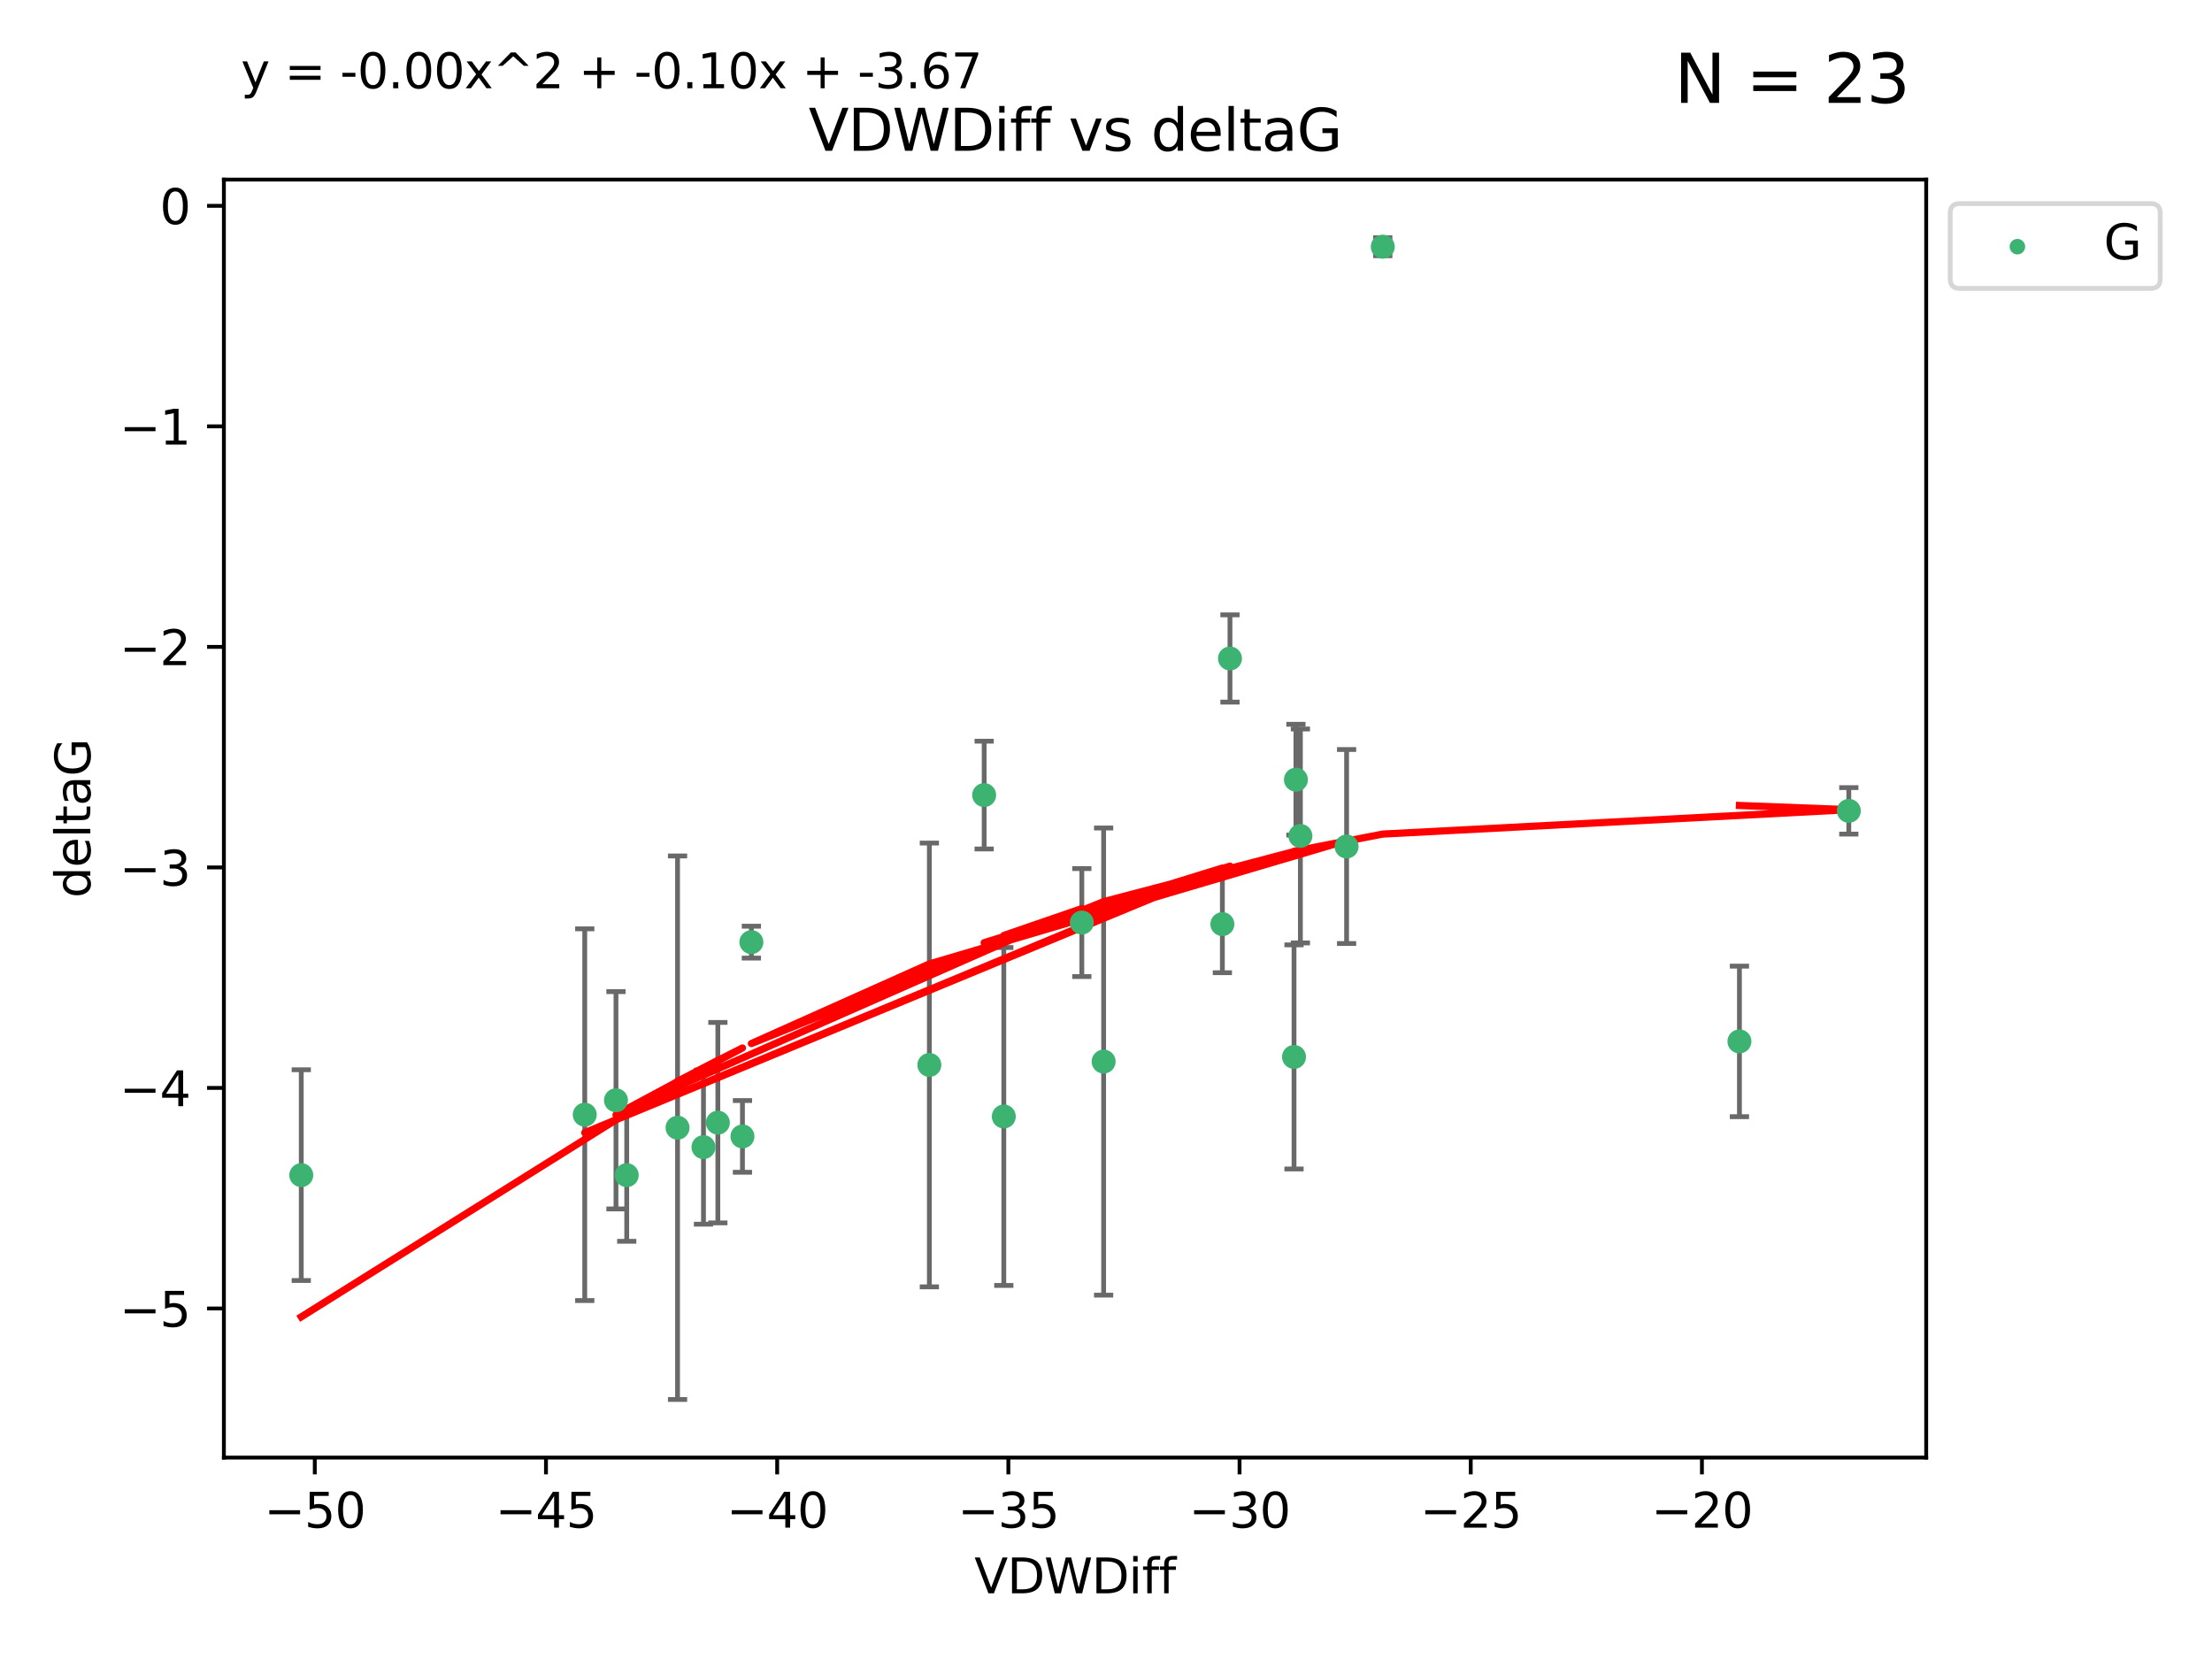 <?xml version="1.0" encoding="utf-8" standalone="no"?>
<!DOCTYPE svg PUBLIC "-//W3C//DTD SVG 1.1//EN"
  "http://www.w3.org/Graphics/SVG/1.1/DTD/svg11.dtd">
<svg xmlns:xlink="http://www.w3.org/1999/xlink" width="460.8pt" height="345.6pt" viewBox="0 0 460.8 345.6" xmlns="http://www.w3.org/2000/svg" version="1.1">
 <defs>
  <style type="text/css">*{stroke-linejoin: round; stroke-linecap: butt}</style>
 </defs>
 <g id="figure_1">
  <g id="patch_1">
   <path d="M 0 345.6 
L 460.8 345.6 
L 460.8 0 
L 0 0 
z
" style="fill: #ffffff"/>
  </g>
  <g id="axes_1">
   <g id="patch_2">
    <path d="M 46.64 303.64 
L 401.26 303.64 
L 401.26 37.411 
L 46.64 37.411 
z
" style="fill: #ffffff"/>
   </g>
   <g id="PathCollection_1">
    <defs>
     <path id="m8732cae94a" d="M 0 1.118 
C 0.297 1.118 0.581 1 0.791 0.791 
C 1 0.581 1.118 0.297 1.118 0 
C 1.118 -0.297 1 -0.581 0.791 -0.791 
C 0.581 -1 0.297 -1.118 0 -1.118 
C -0.297 -1.118 -0.581 -1 -0.791 -0.791 
C -1 -0.581 -1.118 -0.297 -1.118 0 
C -1.118 0.297 -1 0.581 -0.791 0.791 
C -0.581 1 -0.297 1.118 0 1.118 
z
" style="stroke: #3cb371"/>
    </defs>
    <g clip-path="url(#p9ab58fae04)">
     <use xlink:href="#m8732cae94a" x="62.759" y="244.801" style="fill: #3cb371; stroke: #3cb371"/>
     <use xlink:href="#m8732cae94a" x="141.145" y="234.926" style="fill: #3cb371; stroke: #3cb371"/>
     <use xlink:href="#m8732cae94a" x="149.542" y="233.872" style="fill: #3cb371; stroke: #3cb371"/>
     <use xlink:href="#m8732cae94a" x="128.319" y="229.207" style="fill: #3cb371; stroke: #3cb371"/>
     <use xlink:href="#m8732cae94a" x="154.667" y="236.736" style="fill: #3cb371; stroke: #3cb371"/>
     <use xlink:href="#m8732cae94a" x="146.548" y="238.966" style="fill: #3cb371; stroke: #3cb371"/>
     <use xlink:href="#m8732cae94a" x="130.558" y="244.803" style="fill: #3cb371; stroke: #3cb371"/>
     <use xlink:href="#m8732cae94a" x="225.365" y="192.187" style="fill: #3cb371; stroke: #3cb371"/>
     <use xlink:href="#m8732cae94a" x="209.11" y="232.587" style="fill: #3cb371; stroke: #3cb371"/>
     <use xlink:href="#m8732cae94a" x="254.642" y="192.513" style="fill: #3cb371; stroke: #3cb371"/>
     <use xlink:href="#m8732cae94a" x="121.815" y="232.207" style="fill: #3cb371; stroke: #3cb371"/>
     <use xlink:href="#m8732cae94a" x="256.226" y="137.174" style="fill: #3cb371; stroke: #3cb371"/>
     <use xlink:href="#m8732cae94a" x="205.019" y="165.628" style="fill: #3cb371; stroke: #3cb371"/>
     <use xlink:href="#m8732cae94a" x="280.521" y="176.344" style="fill: #3cb371; stroke: #3cb371"/>
     <use xlink:href="#m8732cae94a" x="193.602" y="221.848" style="fill: #3cb371; stroke: #3cb371"/>
     <use xlink:href="#m8732cae94a" x="156.524" y="196.265" style="fill: #3cb371; stroke: #3cb371"/>
     <use xlink:href="#m8732cae94a" x="229.906" y="221.145" style="fill: #3cb371; stroke: #3cb371"/>
     <use xlink:href="#m8732cae94a" x="270.895" y="174.144" style="fill: #3cb371; stroke: #3cb371"/>
     <use xlink:href="#m8732cae94a" x="269.963" y="162.417" style="fill: #3cb371; stroke: #3cb371"/>
     <use xlink:href="#m8732cae94a" x="269.568" y="220.179" style="fill: #3cb371; stroke: #3cb371"/>
     <use xlink:href="#m8732cae94a" x="288.056" y="51.392" style="fill: #3cb371; stroke: #3cb371"/>
     <use xlink:href="#m8732cae94a" x="385.141" y="168.916" style="fill: #3cb371; stroke: #3cb371"/>
     <use xlink:href="#m8732cae94a" x="362.356" y="216.946" style="fill: #3cb371; stroke: #3cb371"/>
    </g>
   </g>
   <g id="matplotlib.axis_1">
    <g id="xtick_1">
     <g id="line2d_1">
      <defs>
       <path id="m57a9be505e" d="M 0 0 
L 0 3.5 
" style="stroke: #000000; stroke-width: 0.8"/>
      </defs>
      <g>
       <use xlink:href="#m57a9be505e" x="65.577" y="303.64" style="stroke: #000000; stroke-width: 0.8"/>
      </g>
     </g>
     <g id="text_1">
      <!-- −50 -->
      <g transform="translate(55.024 318.238)scale(0.1 -0.1)">
       <defs>
        <path id="DejaVuSans-2212" d="M 678 2272 
L 4684 2272 
L 4684 1741 
L 678 1741 
L 678 2272 
z
" transform="scale(0.016)"/>
        <path id="DejaVuSans-35" d="M 691 4666 
L 3169 4666 
L 3169 4134 
L 1269 4134 
L 1269 2991 
Q 1406 3038 1543 3061 
Q 1681 3084 1819 3084 
Q 2600 3084 3056 2656 
Q 3513 2228 3513 1497 
Q 3513 744 3044 326 
Q 2575 -91 1722 -91 
Q 1428 -91 1123 -41 
Q 819 9 494 109 
L 494 744 
Q 775 591 1075 516 
Q 1375 441 1709 441 
Q 2250 441 2565 725 
Q 2881 1009 2881 1497 
Q 2881 1984 2565 2268 
Q 2250 2553 1709 2553 
Q 1456 2553 1204 2497 
Q 953 2441 691 2322 
L 691 4666 
z
" transform="scale(0.016)"/>
        <path id="DejaVuSans-30" d="M 2034 4250 
Q 1547 4250 1301 3770 
Q 1056 3291 1056 2328 
Q 1056 1369 1301 889 
Q 1547 409 2034 409 
Q 2525 409 2770 889 
Q 3016 1369 3016 2328 
Q 3016 3291 2770 3770 
Q 2525 4250 2034 4250 
z
M 2034 4750 
Q 2819 4750 3233 4129 
Q 3647 3509 3647 2328 
Q 3647 1150 3233 529 
Q 2819 -91 2034 -91 
Q 1250 -91 836 529 
Q 422 1150 422 2328 
Q 422 3509 836 4129 
Q 1250 4750 2034 4750 
z
" transform="scale(0.016)"/>
       </defs>
       <use xlink:href="#DejaVuSans-2212"/>
       <use xlink:href="#DejaVuSans-35" x="83.789"/>
       <use xlink:href="#DejaVuSans-30" x="147.412"/>
      </g>
     </g>
    </g>
    <g id="xtick_2">
     <g id="line2d_2">
      <g>
       <use xlink:href="#m57a9be505e" x="113.738" y="303.64" style="stroke: #000000; stroke-width: 0.8"/>
      </g>
     </g>
     <g id="text_2">
      <!-- −45 -->
      <g transform="translate(103.185 318.238)scale(0.1 -0.1)">
       <defs>
        <path id="DejaVuSans-34" d="M 2419 4116 
L 825 1625 
L 2419 1625 
L 2419 4116 
z
M 2253 4666 
L 3047 4666 
L 3047 1625 
L 3713 1625 
L 3713 1100 
L 3047 1100 
L 3047 0 
L 2419 0 
L 2419 1100 
L 313 1100 
L 313 1709 
L 2253 4666 
z
" transform="scale(0.016)"/>
       </defs>
       <use xlink:href="#DejaVuSans-2212"/>
       <use xlink:href="#DejaVuSans-34" x="83.789"/>
       <use xlink:href="#DejaVuSans-35" x="147.412"/>
      </g>
     </g>
    </g>
    <g id="xtick_3">
     <g id="line2d_3">
      <g>
       <use xlink:href="#m57a9be505e" x="161.899" y="303.64" style="stroke: #000000; stroke-width: 0.8"/>
      </g>
     </g>
     <g id="text_3">
      <!-- −40 -->
      <g transform="translate(151.346 318.238)scale(0.1 -0.1)">
       <use xlink:href="#DejaVuSans-2212"/>
       <use xlink:href="#DejaVuSans-34" x="83.789"/>
       <use xlink:href="#DejaVuSans-30" x="147.412"/>
      </g>
     </g>
    </g>
    <g id="xtick_4">
     <g id="line2d_4">
      <g>
       <use xlink:href="#m57a9be505e" x="210.06" y="303.64" style="stroke: #000000; stroke-width: 0.8"/>
      </g>
     </g>
     <g id="text_4">
      <!-- −35 -->
      <g transform="translate(199.508 318.238)scale(0.1 -0.1)">
       <defs>
        <path id="DejaVuSans-33" d="M 2597 2516 
Q 3050 2419 3304 2112 
Q 3559 1806 3559 1356 
Q 3559 666 3084 287 
Q 2609 -91 1734 -91 
Q 1441 -91 1130 -33 
Q 819 25 488 141 
L 488 750 
Q 750 597 1062 519 
Q 1375 441 1716 441 
Q 2309 441 2620 675 
Q 2931 909 2931 1356 
Q 2931 1769 2642 2001 
Q 2353 2234 1838 2234 
L 1294 2234 
L 1294 2753 
L 1863 2753 
Q 2328 2753 2575 2939 
Q 2822 3125 2822 3475 
Q 2822 3834 2567 4026 
Q 2313 4219 1838 4219 
Q 1578 4219 1281 4162 
Q 984 4106 628 3988 
L 628 4550 
Q 988 4650 1302 4700 
Q 1616 4750 1894 4750 
Q 2613 4750 3031 4423 
Q 3450 4097 3450 3541 
Q 3450 3153 3228 2886 
Q 3006 2619 2597 2516 
z
" transform="scale(0.016)"/>
       </defs>
       <use xlink:href="#DejaVuSans-2212"/>
       <use xlink:href="#DejaVuSans-33" x="83.789"/>
       <use xlink:href="#DejaVuSans-35" x="147.412"/>
      </g>
     </g>
    </g>
    <g id="xtick_5">
     <g id="line2d_5">
      <g>
       <use xlink:href="#m57a9be505e" x="258.221" y="303.64" style="stroke: #000000; stroke-width: 0.8"/>
      </g>
     </g>
     <g id="text_5">
      <!-- −30 -->
      <g transform="translate(247.669 318.238)scale(0.1 -0.1)">
       <use xlink:href="#DejaVuSans-2212"/>
       <use xlink:href="#DejaVuSans-33" x="83.789"/>
       <use xlink:href="#DejaVuSans-30" x="147.412"/>
      </g>
     </g>
    </g>
    <g id="xtick_6">
     <g id="line2d_6">
      <g>
       <use xlink:href="#m57a9be505e" x="306.382" y="303.64" style="stroke: #000000; stroke-width: 0.8"/>
      </g>
     </g>
     <g id="text_6">
      <!-- −25 -->
      <g transform="translate(295.83 318.238)scale(0.1 -0.1)">
       <defs>
        <path id="DejaVuSans-32" d="M 1228 531 
L 3431 531 
L 3431 0 
L 469 0 
L 469 531 
Q 828 903 1448 1529 
Q 2069 2156 2228 2338 
Q 2531 2678 2651 2914 
Q 2772 3150 2772 3378 
Q 2772 3750 2511 3984 
Q 2250 4219 1831 4219 
Q 1534 4219 1204 4116 
Q 875 4013 500 3803 
L 500 4441 
Q 881 4594 1212 4672 
Q 1544 4750 1819 4750 
Q 2544 4750 2975 4387 
Q 3406 4025 3406 3419 
Q 3406 3131 3298 2873 
Q 3191 2616 2906 2266 
Q 2828 2175 2409 1742 
Q 1991 1309 1228 531 
z
" transform="scale(0.016)"/>
       </defs>
       <use xlink:href="#DejaVuSans-2212"/>
       <use xlink:href="#DejaVuSans-32" x="83.789"/>
       <use xlink:href="#DejaVuSans-35" x="147.412"/>
      </g>
     </g>
    </g>
    <g id="xtick_7">
     <g id="line2d_7">
      <g>
       <use xlink:href="#m57a9be505e" x="354.543" y="303.64" style="stroke: #000000; stroke-width: 0.8"/>
      </g>
     </g>
     <g id="text_7">
      <!-- −20 -->
      <g transform="translate(343.991 318.238)scale(0.1 -0.1)">
       <use xlink:href="#DejaVuSans-2212"/>
       <use xlink:href="#DejaVuSans-32" x="83.789"/>
       <use xlink:href="#DejaVuSans-30" x="147.412"/>
      </g>
     </g>
    </g>
    <g id="text_8">
     <!-- VDWDiff -->
     <g transform="translate(202.977 331.917)scale(0.1 -0.1)">
      <defs>
       <path id="DejaVuSans-56" d="M 1831 0 
L 50 4666 
L 709 4666 
L 2188 738 
L 3669 4666 
L 4325 4666 
L 2547 0 
L 1831 0 
z
" transform="scale(0.016)"/>
       <path id="DejaVuSans-44" d="M 1259 4147 
L 1259 519 
L 2022 519 
Q 2988 519 3436 956 
Q 3884 1394 3884 2338 
Q 3884 3275 3436 3711 
Q 2988 4147 2022 4147 
L 1259 4147 
z
M 628 4666 
L 1925 4666 
Q 3281 4666 3915 4102 
Q 4550 3538 4550 2338 
Q 4550 1131 3912 565 
Q 3275 0 1925 0 
L 628 0 
L 628 4666 
z
" transform="scale(0.016)"/>
       <path id="DejaVuSans-57" d="M 213 4666 
L 850 4666 
L 1831 722 
L 2809 4666 
L 3519 4666 
L 4500 722 
L 5478 4666 
L 6119 4666 
L 4947 0 
L 4153 0 
L 3169 4050 
L 2175 0 
L 1381 0 
L 213 4666 
z
" transform="scale(0.016)"/>
       <path id="DejaVuSans-69" d="M 603 3500 
L 1178 3500 
L 1178 0 
L 603 0 
L 603 3500 
z
M 603 4863 
L 1178 4863 
L 1178 4134 
L 603 4134 
L 603 4863 
z
" transform="scale(0.016)"/>
       <path id="DejaVuSans-66" d="M 2375 4863 
L 2375 4384 
L 1825 4384 
Q 1516 4384 1395 4259 
Q 1275 4134 1275 3809 
L 1275 3500 
L 2222 3500 
L 2222 3053 
L 1275 3053 
L 1275 0 
L 697 0 
L 697 3053 
L 147 3053 
L 147 3500 
L 697 3500 
L 697 3744 
Q 697 4328 969 4595 
Q 1241 4863 1831 4863 
L 2375 4863 
z
" transform="scale(0.016)"/>
      </defs>
      <use xlink:href="#DejaVuSans-56"/>
      <use xlink:href="#DejaVuSans-44" x="68.408"/>
      <use xlink:href="#DejaVuSans-57" x="145.41"/>
      <use xlink:href="#DejaVuSans-44" x="244.287"/>
      <use xlink:href="#DejaVuSans-69" x="321.289"/>
      <use xlink:href="#DejaVuSans-66" x="349.072"/>
      <use xlink:href="#DejaVuSans-66" x="384.277"/>
     </g>
    </g>
   </g>
   <g id="matplotlib.axis_2">
    <g id="ytick_1">
     <g id="line2d_8">
      <defs>
       <path id="mad20037072" d="M 0 0 
L -3.5 0 
" style="stroke: #000000; stroke-width: 0.8"/>
      </defs>
      <g>
       <use xlink:href="#mad20037072" x="46.64" y="272.58" style="stroke: #000000; stroke-width: 0.8"/>
      </g>
     </g>
     <g id="text_9">
      <!-- −5 -->
      <g transform="translate(24.898 276.379)scale(0.1 -0.1)">
       <use xlink:href="#DejaVuSans-2212"/>
       <use xlink:href="#DejaVuSans-35" x="83.789"/>
      </g>
     </g>
    </g>
    <g id="ytick_2">
     <g id="line2d_9">
      <g>
       <use xlink:href="#mad20037072" x="46.64" y="226.639" style="stroke: #000000; stroke-width: 0.8"/>
      </g>
     </g>
     <g id="text_10">
      <!-- −4 -->
      <g transform="translate(24.898 230.438)scale(0.1 -0.1)">
       <use xlink:href="#DejaVuSans-2212"/>
       <use xlink:href="#DejaVuSans-34" x="83.789"/>
      </g>
     </g>
    </g>
    <g id="ytick_3">
     <g id="line2d_10">
      <g>
       <use xlink:href="#mad20037072" x="46.64" y="180.698" style="stroke: #000000; stroke-width: 0.8"/>
      </g>
     </g>
     <g id="text_11">
      <!-- −3 -->
      <g transform="translate(24.898 184.498)scale(0.1 -0.1)">
       <use xlink:href="#DejaVuSans-2212"/>
       <use xlink:href="#DejaVuSans-33" x="83.789"/>
      </g>
     </g>
    </g>
    <g id="ytick_4">
     <g id="line2d_11">
      <g>
       <use xlink:href="#mad20037072" x="46.64" y="134.758" style="stroke: #000000; stroke-width: 0.8"/>
      </g>
     </g>
     <g id="text_12">
      <!-- −2 -->
      <g transform="translate(24.898 138.557)scale(0.1 -0.1)">
       <use xlink:href="#DejaVuSans-2212"/>
       <use xlink:href="#DejaVuSans-32" x="83.789"/>
      </g>
     </g>
    </g>
    <g id="ytick_5">
     <g id="line2d_12">
      <g>
       <use xlink:href="#mad20037072" x="46.64" y="88.817" style="stroke: #000000; stroke-width: 0.8"/>
      </g>
     </g>
     <g id="text_13">
      <!-- −1 -->
      <g transform="translate(24.898 92.616)scale(0.1 -0.1)">
       <defs>
        <path id="DejaVuSans-31" d="M 794 531 
L 1825 531 
L 1825 4091 
L 703 3866 
L 703 4441 
L 1819 4666 
L 2450 4666 
L 2450 531 
L 3481 531 
L 3481 0 
L 794 0 
L 794 531 
z
" transform="scale(0.016)"/>
       </defs>
       <use xlink:href="#DejaVuSans-2212"/>
       <use xlink:href="#DejaVuSans-31" x="83.789"/>
      </g>
     </g>
    </g>
    <g id="ytick_6">
     <g id="line2d_13">
      <g>
       <use xlink:href="#mad20037072" x="46.64" y="42.876" style="stroke: #000000; stroke-width: 0.8"/>
      </g>
     </g>
     <g id="text_14">
      <!-- 0 -->
      <g transform="translate(33.278 46.676)scale(0.1 -0.1)">
       <use xlink:href="#DejaVuSans-30"/>
      </g>
     </g>
    </g>
    <g id="text_15">
     <!-- deltaG -->
     <g transform="translate(18.818 187.064)rotate(-90)scale(0.1 -0.1)">
      <defs>
       <path id="DejaVuSans-64" d="M 2906 2969 
L 2906 4863 
L 3481 4863 
L 3481 0 
L 2906 0 
L 2906 525 
Q 2725 213 2448 61 
Q 2172 -91 1784 -91 
Q 1150 -91 751 415 
Q 353 922 353 1747 
Q 353 2572 751 3078 
Q 1150 3584 1784 3584 
Q 2172 3584 2448 3432 
Q 2725 3281 2906 2969 
z
M 947 1747 
Q 947 1113 1208 752 
Q 1469 391 1925 391 
Q 2381 391 2643 752 
Q 2906 1113 2906 1747 
Q 2906 2381 2643 2742 
Q 2381 3103 1925 3103 
Q 1469 3103 1208 2742 
Q 947 2381 947 1747 
z
" transform="scale(0.016)"/>
       <path id="DejaVuSans-65" d="M 3597 1894 
L 3597 1613 
L 953 1613 
Q 991 1019 1311 708 
Q 1631 397 2203 397 
Q 2534 397 2845 478 
Q 3156 559 3463 722 
L 3463 178 
Q 3153 47 2828 -22 
Q 2503 -91 2169 -91 
Q 1331 -91 842 396 
Q 353 884 353 1716 
Q 353 2575 817 3079 
Q 1281 3584 2069 3584 
Q 2775 3584 3186 3129 
Q 3597 2675 3597 1894 
z
M 3022 2063 
Q 3016 2534 2758 2815 
Q 2500 3097 2075 3097 
Q 1594 3097 1305 2825 
Q 1016 2553 972 2059 
L 3022 2063 
z
" transform="scale(0.016)"/>
       <path id="DejaVuSans-6c" d="M 603 4863 
L 1178 4863 
L 1178 0 
L 603 0 
L 603 4863 
z
" transform="scale(0.016)"/>
       <path id="DejaVuSans-74" d="M 1172 4494 
L 1172 3500 
L 2356 3500 
L 2356 3053 
L 1172 3053 
L 1172 1153 
Q 1172 725 1289 603 
Q 1406 481 1766 481 
L 2356 481 
L 2356 0 
L 1766 0 
Q 1100 0 847 248 
Q 594 497 594 1153 
L 594 3053 
L 172 3053 
L 172 3500 
L 594 3500 
L 594 4494 
L 1172 4494 
z
" transform="scale(0.016)"/>
       <path id="DejaVuSans-61" d="M 2194 1759 
Q 1497 1759 1228 1600 
Q 959 1441 959 1056 
Q 959 750 1161 570 
Q 1363 391 1709 391 
Q 2188 391 2477 730 
Q 2766 1069 2766 1631 
L 2766 1759 
L 2194 1759 
z
M 3341 1997 
L 3341 0 
L 2766 0 
L 2766 531 
Q 2569 213 2275 61 
Q 1981 -91 1556 -91 
Q 1019 -91 701 211 
Q 384 513 384 1019 
Q 384 1609 779 1909 
Q 1175 2209 1959 2209 
L 2766 2209 
L 2766 2266 
Q 2766 2663 2505 2880 
Q 2244 3097 1772 3097 
Q 1472 3097 1187 3025 
Q 903 2953 641 2809 
L 641 3341 
Q 956 3463 1253 3523 
Q 1550 3584 1831 3584 
Q 2591 3584 2966 3190 
Q 3341 2797 3341 1997 
z
" transform="scale(0.016)"/>
       <path id="DejaVuSans-47" d="M 3809 666 
L 3809 1919 
L 2778 1919 
L 2778 2438 
L 4434 2438 
L 4434 434 
Q 4069 175 3628 42 
Q 3188 -91 2688 -91 
Q 1594 -91 976 548 
Q 359 1188 359 2328 
Q 359 3472 976 4111 
Q 1594 4750 2688 4750 
Q 3144 4750 3555 4637 
Q 3966 4525 4313 4306 
L 4313 3634 
Q 3963 3931 3569 4081 
Q 3175 4231 2741 4231 
Q 1884 4231 1454 3753 
Q 1025 3275 1025 2328 
Q 1025 1384 1454 906 
Q 1884 428 2741 428 
Q 3075 428 3337 486 
Q 3600 544 3809 666 
z
" transform="scale(0.016)"/>
      </defs>
      <use xlink:href="#DejaVuSans-64"/>
      <use xlink:href="#DejaVuSans-65" x="63.477"/>
      <use xlink:href="#DejaVuSans-6c" x="125"/>
      <use xlink:href="#DejaVuSans-74" x="152.783"/>
      <use xlink:href="#DejaVuSans-61" x="191.992"/>
      <use xlink:href="#DejaVuSans-47" x="253.271"/>
     </g>
    </g>
   </g>
   <g id="LineCollection_1">
    <path d="M 62.759 266.756 
L 62.759 222.846 
" clip-path="url(#p9ab58fae04)" style="fill: none; stroke: #696969"/>
    <path d="M 141.145 291.539 
L 141.145 178.313 
" clip-path="url(#p9ab58fae04)" style="fill: none; stroke: #696969"/>
    <path d="M 149.542 254.752 
L 149.542 212.992 
" clip-path="url(#p9ab58fae04)" style="fill: none; stroke: #696969"/>
    <path d="M 128.319 251.842 
L 128.319 206.572 
" clip-path="url(#p9ab58fae04)" style="fill: none; stroke: #696969"/>
    <path d="M 154.667 244.208 
L 154.667 229.264 
" clip-path="url(#p9ab58fae04)" style="fill: none; stroke: #696969"/>
    <path d="M 146.548 255.018 
L 146.548 222.914 
" clip-path="url(#p9ab58fae04)" style="fill: none; stroke: #696969"/>
    <path d="M 130.558 258.582 
L 130.558 231.024 
" clip-path="url(#p9ab58fae04)" style="fill: none; stroke: #696969"/>
    <path d="M 225.365 203.432 
L 225.365 180.942 
" clip-path="url(#p9ab58fae04)" style="fill: none; stroke: #696969"/>
    <path d="M 209.11 267.782 
L 209.11 197.392 
" clip-path="url(#p9ab58fae04)" style="fill: none; stroke: #696969"/>
    <path d="M 254.642 202.633 
L 254.642 182.392 
" clip-path="url(#p9ab58fae04)" style="fill: none; stroke: #696969"/>
    <path d="M 121.815 270.925 
L 121.815 193.49 
" clip-path="url(#p9ab58fae04)" style="fill: none; stroke: #696969"/>
    <path d="M 256.226 146.264 
L 256.226 128.083 
" clip-path="url(#p9ab58fae04)" style="fill: none; stroke: #696969"/>
    <path d="M 205.019 176.852 
L 205.019 154.404 
" clip-path="url(#p9ab58fae04)" style="fill: none; stroke: #696969"/>
    <path d="M 280.521 196.549 
L 280.521 156.139 
" clip-path="url(#p9ab58fae04)" style="fill: none; stroke: #696969"/>
    <path d="M 193.602 268.073 
L 193.602 175.623 
" clip-path="url(#p9ab58fae04)" style="fill: none; stroke: #696969"/>
    <path d="M 156.524 199.585 
L 156.524 192.945 
" clip-path="url(#p9ab58fae04)" style="fill: none; stroke: #696969"/>
    <path d="M 229.906 269.803 
L 229.906 172.488 
" clip-path="url(#p9ab58fae04)" style="fill: none; stroke: #696969"/>
    <path d="M 270.895 196.426 
L 270.895 151.862 
" clip-path="url(#p9ab58fae04)" style="fill: none; stroke: #696969"/>
    <path d="M 269.963 173.959 
L 269.963 150.875 
" clip-path="url(#p9ab58fae04)" style="fill: none; stroke: #696969"/>
    <path d="M 269.568 243.521 
L 269.568 196.837 
" clip-path="url(#p9ab58fae04)" style="fill: none; stroke: #696969"/>
    <path d="M 288.056 53.271 
L 288.056 49.513 
" clip-path="url(#p9ab58fae04)" style="fill: none; stroke: #696969"/>
    <path d="M 385.141 173.755 
L 385.141 164.078 
" clip-path="url(#p9ab58fae04)" style="fill: none; stroke: #696969"/>
    <path d="M 362.356 232.625 
L 362.356 201.266 
" clip-path="url(#p9ab58fae04)" style="fill: none; stroke: #696969"/>
   </g>
   <g id="line2d_14">
    <defs>
     <path id="m5937ca8325" d="M 2 0 
L -2 -0 
" style="stroke: #696969"/>
    </defs>
    <g clip-path="url(#p9ab58fae04)">
     <use xlink:href="#m5937ca8325" x="62.759" y="266.756" style="fill: #696969; stroke: #696969"/>
     <use xlink:href="#m5937ca8325" x="141.145" y="291.539" style="fill: #696969; stroke: #696969"/>
     <use xlink:href="#m5937ca8325" x="149.542" y="254.752" style="fill: #696969; stroke: #696969"/>
     <use xlink:href="#m5937ca8325" x="128.319" y="251.842" style="fill: #696969; stroke: #696969"/>
     <use xlink:href="#m5937ca8325" x="154.667" y="244.208" style="fill: #696969; stroke: #696969"/>
     <use xlink:href="#m5937ca8325" x="146.548" y="255.018" style="fill: #696969; stroke: #696969"/>
     <use xlink:href="#m5937ca8325" x="130.558" y="258.582" style="fill: #696969; stroke: #696969"/>
     <use xlink:href="#m5937ca8325" x="225.365" y="203.432" style="fill: #696969; stroke: #696969"/>
     <use xlink:href="#m5937ca8325" x="209.11" y="267.782" style="fill: #696969; stroke: #696969"/>
     <use xlink:href="#m5937ca8325" x="254.642" y="202.633" style="fill: #696969; stroke: #696969"/>
     <use xlink:href="#m5937ca8325" x="121.815" y="270.925" style="fill: #696969; stroke: #696969"/>
     <use xlink:href="#m5937ca8325" x="256.226" y="146.264" style="fill: #696969; stroke: #696969"/>
     <use xlink:href="#m5937ca8325" x="205.019" y="176.852" style="fill: #696969; stroke: #696969"/>
     <use xlink:href="#m5937ca8325" x="280.521" y="196.549" style="fill: #696969; stroke: #696969"/>
     <use xlink:href="#m5937ca8325" x="193.602" y="268.073" style="fill: #696969; stroke: #696969"/>
     <use xlink:href="#m5937ca8325" x="156.524" y="199.585" style="fill: #696969; stroke: #696969"/>
     <use xlink:href="#m5937ca8325" x="229.906" y="269.803" style="fill: #696969; stroke: #696969"/>
     <use xlink:href="#m5937ca8325" x="270.895" y="196.426" style="fill: #696969; stroke: #696969"/>
     <use xlink:href="#m5937ca8325" x="269.963" y="173.959" style="fill: #696969; stroke: #696969"/>
     <use xlink:href="#m5937ca8325" x="269.568" y="243.521" style="fill: #696969; stroke: #696969"/>
     <use xlink:href="#m5937ca8325" x="288.056" y="53.271" style="fill: #696969; stroke: #696969"/>
     <use xlink:href="#m5937ca8325" x="385.141" y="173.755" style="fill: #696969; stroke: #696969"/>
     <use xlink:href="#m5937ca8325" x="362.356" y="232.625" style="fill: #696969; stroke: #696969"/>
    </g>
   </g>
   <g id="line2d_15">
    <g clip-path="url(#p9ab58fae04)">
     <use xlink:href="#m5937ca8325" x="62.759" y="222.846" style="fill: #696969; stroke: #696969"/>
     <use xlink:href="#m5937ca8325" x="141.145" y="178.313" style="fill: #696969; stroke: #696969"/>
     <use xlink:href="#m5937ca8325" x="149.542" y="212.992" style="fill: #696969; stroke: #696969"/>
     <use xlink:href="#m5937ca8325" x="128.319" y="206.572" style="fill: #696969; stroke: #696969"/>
     <use xlink:href="#m5937ca8325" x="154.667" y="229.264" style="fill: #696969; stroke: #696969"/>
     <use xlink:href="#m5937ca8325" x="146.548" y="222.914" style="fill: #696969; stroke: #696969"/>
     <use xlink:href="#m5937ca8325" x="130.558" y="231.024" style="fill: #696969; stroke: #696969"/>
     <use xlink:href="#m5937ca8325" x="225.365" y="180.942" style="fill: #696969; stroke: #696969"/>
     <use xlink:href="#m5937ca8325" x="209.11" y="197.392" style="fill: #696969; stroke: #696969"/>
     <use xlink:href="#m5937ca8325" x="254.642" y="182.392" style="fill: #696969; stroke: #696969"/>
     <use xlink:href="#m5937ca8325" x="121.815" y="193.49" style="fill: #696969; stroke: #696969"/>
     <use xlink:href="#m5937ca8325" x="256.226" y="128.083" style="fill: #696969; stroke: #696969"/>
     <use xlink:href="#m5937ca8325" x="205.019" y="154.404" style="fill: #696969; stroke: #696969"/>
     <use xlink:href="#m5937ca8325" x="280.521" y="156.139" style="fill: #696969; stroke: #696969"/>
     <use xlink:href="#m5937ca8325" x="193.602" y="175.623" style="fill: #696969; stroke: #696969"/>
     <use xlink:href="#m5937ca8325" x="156.524" y="192.945" style="fill: #696969; stroke: #696969"/>
     <use xlink:href="#m5937ca8325" x="229.906" y="172.488" style="fill: #696969; stroke: #696969"/>
     <use xlink:href="#m5937ca8325" x="270.895" y="151.862" style="fill: #696969; stroke: #696969"/>
     <use xlink:href="#m5937ca8325" x="269.963" y="150.875" style="fill: #696969; stroke: #696969"/>
     <use xlink:href="#m5937ca8325" x="269.568" y="196.837" style="fill: #696969; stroke: #696969"/>
     <use xlink:href="#m5937ca8325" x="288.056" y="49.513" style="fill: #696969; stroke: #696969"/>
     <use xlink:href="#m5937ca8325" x="385.141" y="164.078" style="fill: #696969; stroke: #696969"/>
     <use xlink:href="#m5937ca8325" x="362.356" y="201.266" style="fill: #696969; stroke: #696969"/>
    </g>
   </g>
   <g id="line2d_16">
    <path d="M 62.759 274.325 
L 141.145 225.256 
L 149.542 220.891 
L 128.319 232.257 
L 154.667 218.311 
L 146.548 222.428 
L 130.558 231.006 
L 225.365 189.276 
L 209.11 194.87 
L 254.642 180.83 
L 121.815 235.961 
L 256.226 180.433 
L 205.019 196.379 
L 280.521 175.109 
L 193.602 200.809 
L 156.524 217.392 
L 229.906 187.829 
L 270.895 177.046 
L 269.963 177.246 
L 269.568 177.331 
L 288.056 173.751 
L 385.141 168.671 
L 362.356 167.794 
" clip-path="url(#p9ab58fae04)" style="fill: none; stroke: #ff0000; stroke-width: 1.5; stroke-linecap: square"/>
   </g>
   <g id="line2d_17">
    <defs>
     <path id="m052788de6b" d="M 0 2 
C 0.53 2 1.039 1.789 1.414 1.414 
C 1.789 1.039 2 0.53 2 0 
C 2 -0.53 1.789 -1.039 1.414 -1.414 
C 1.039 -1.789 0.53 -2 0 -2 
C -0.53 -2 -1.039 -1.789 -1.414 -1.414 
C -1.789 -1.039 -2 -0.53 -2 0 
C -2 0.53 -1.789 1.039 -1.414 1.414 
C -1.039 1.789 -0.53 2 0 2 
z
" style="stroke: #3cb371"/>
    </defs>
    <g clip-path="url(#p9ab58fae04)">
     <use xlink:href="#m052788de6b" x="62.759" y="244.801" style="fill: #3cb371; stroke: #3cb371"/>
     <use xlink:href="#m052788de6b" x="141.145" y="234.926" style="fill: #3cb371; stroke: #3cb371"/>
     <use xlink:href="#m052788de6b" x="149.542" y="233.872" style="fill: #3cb371; stroke: #3cb371"/>
     <use xlink:href="#m052788de6b" x="128.319" y="229.207" style="fill: #3cb371; stroke: #3cb371"/>
     <use xlink:href="#m052788de6b" x="154.667" y="236.736" style="fill: #3cb371; stroke: #3cb371"/>
     <use xlink:href="#m052788de6b" x="146.548" y="238.966" style="fill: #3cb371; stroke: #3cb371"/>
     <use xlink:href="#m052788de6b" x="130.558" y="244.803" style="fill: #3cb371; stroke: #3cb371"/>
     <use xlink:href="#m052788de6b" x="225.365" y="192.187" style="fill: #3cb371; stroke: #3cb371"/>
     <use xlink:href="#m052788de6b" x="209.11" y="232.587" style="fill: #3cb371; stroke: #3cb371"/>
     <use xlink:href="#m052788de6b" x="254.642" y="192.513" style="fill: #3cb371; stroke: #3cb371"/>
     <use xlink:href="#m052788de6b" x="121.815" y="232.207" style="fill: #3cb371; stroke: #3cb371"/>
     <use xlink:href="#m052788de6b" x="256.226" y="137.174" style="fill: #3cb371; stroke: #3cb371"/>
     <use xlink:href="#m052788de6b" x="205.019" y="165.628" style="fill: #3cb371; stroke: #3cb371"/>
     <use xlink:href="#m052788de6b" x="280.521" y="176.344" style="fill: #3cb371; stroke: #3cb371"/>
     <use xlink:href="#m052788de6b" x="193.602" y="221.848" style="fill: #3cb371; stroke: #3cb371"/>
     <use xlink:href="#m052788de6b" x="156.524" y="196.265" style="fill: #3cb371; stroke: #3cb371"/>
     <use xlink:href="#m052788de6b" x="229.906" y="221.145" style="fill: #3cb371; stroke: #3cb371"/>
     <use xlink:href="#m052788de6b" x="270.895" y="174.144" style="fill: #3cb371; stroke: #3cb371"/>
     <use xlink:href="#m052788de6b" x="269.963" y="162.417" style="fill: #3cb371; stroke: #3cb371"/>
     <use xlink:href="#m052788de6b" x="269.568" y="220.179" style="fill: #3cb371; stroke: #3cb371"/>
     <use xlink:href="#m052788de6b" x="288.056" y="51.392" style="fill: #3cb371; stroke: #3cb371"/>
     <use xlink:href="#m052788de6b" x="385.141" y="168.916" style="fill: #3cb371; stroke: #3cb371"/>
     <use xlink:href="#m052788de6b" x="362.356" y="216.946" style="fill: #3cb371; stroke: #3cb371"/>
    </g>
   </g>
   <g id="patch_3">
    <path d="M 46.64 303.64 
L 46.64 37.411 
" style="fill: none; stroke: #000000; stroke-width: 0.8; stroke-linejoin: miter; stroke-linecap: square"/>
   </g>
   <g id="patch_4">
    <path d="M 401.26 303.64 
L 401.26 37.411 
" style="fill: none; stroke: #000000; stroke-width: 0.8; stroke-linejoin: miter; stroke-linecap: square"/>
   </g>
   <g id="patch_5">
    <path d="M 46.64 303.64 
L 401.26 303.64 
" style="fill: none; stroke: #000000; stroke-width: 0.8; stroke-linejoin: miter; stroke-linecap: square"/>
   </g>
   <g id="patch_6">
    <path d="M 46.64 37.411 
L 401.26 37.411 
" style="fill: none; stroke: #000000; stroke-width: 0.8; stroke-linejoin: miter; stroke-linecap: square"/>
   </g>
   <g id="text_16">
    <!-- N = 23 -->
    <g transform="translate(348.795 21.426)scale(0.14 -0.14)">
     <defs>
      <path id="DejaVuSans-4e" d="M 628 4666 
L 1478 4666 
L 3547 763 
L 3547 4666 
L 4159 4666 
L 4159 0 
L 3309 0 
L 1241 3903 
L 1241 0 
L 628 0 
L 628 4666 
z
" transform="scale(0.016)"/>
      <path id="DejaVuSans-20" transform="scale(0.016)"/>
      <path id="DejaVuSans-3d" d="M 678 2906 
L 4684 2906 
L 4684 2381 
L 678 2381 
L 678 2906 
z
M 678 1631 
L 4684 1631 
L 4684 1100 
L 678 1100 
L 678 1631 
z
" transform="scale(0.016)"/>
     </defs>
     <use xlink:href="#DejaVuSans-4e"/>
     <use xlink:href="#DejaVuSans-20" x="74.805"/>
     <use xlink:href="#DejaVuSans-3d" x="106.592"/>
     <use xlink:href="#DejaVuSans-20" x="190.381"/>
     <use xlink:href="#DejaVuSans-32" x="222.168"/>
     <use xlink:href="#DejaVuSans-33" x="285.791"/>
    </g>
   </g>
   <g id="text_17">
    <!-- y = -0.00x^2 + -0.10x + -3.67 -->
    <g transform="translate(50.186 18.387)scale(0.1 -0.1)">
     <defs>
      <path id="DejaVuSans-79" d="M 2059 -325 
Q 1816 -950 1584 -1140 
Q 1353 -1331 966 -1331 
L 506 -1331 
L 506 -850 
L 844 -850 
Q 1081 -850 1212 -737 
Q 1344 -625 1503 -206 
L 1606 56 
L 191 3500 
L 800 3500 
L 1894 763 
L 2988 3500 
L 3597 3500 
L 2059 -325 
z
" transform="scale(0.016)"/>
      <path id="DejaVuSans-2d" d="M 313 2009 
L 1997 2009 
L 1997 1497 
L 313 1497 
L 313 2009 
z
" transform="scale(0.016)"/>
      <path id="DejaVuSans-2e" d="M 684 794 
L 1344 794 
L 1344 0 
L 684 0 
L 684 794 
z
" transform="scale(0.016)"/>
      <path id="DejaVuSans-78" d="M 3513 3500 
L 2247 1797 
L 3578 0 
L 2900 0 
L 1881 1375 
L 863 0 
L 184 0 
L 1544 1831 
L 300 3500 
L 978 3500 
L 1906 2253 
L 2834 3500 
L 3513 3500 
z
" transform="scale(0.016)"/>
      <path id="DejaVuSans-5e" d="M 2988 4666 
L 4684 2925 
L 4056 2925 
L 2681 4159 
L 1306 2925 
L 678 2925 
L 2375 4666 
L 2988 4666 
z
" transform="scale(0.016)"/>
      <path id="DejaVuSans-2b" d="M 2944 4013 
L 2944 2272 
L 4684 2272 
L 4684 1741 
L 2944 1741 
L 2944 0 
L 2419 0 
L 2419 1741 
L 678 1741 
L 678 2272 
L 2419 2272 
L 2419 4013 
L 2944 4013 
z
" transform="scale(0.016)"/>
      <path id="DejaVuSans-36" d="M 2113 2584 
Q 1688 2584 1439 2293 
Q 1191 2003 1191 1497 
Q 1191 994 1439 701 
Q 1688 409 2113 409 
Q 2538 409 2786 701 
Q 3034 994 3034 1497 
Q 3034 2003 2786 2293 
Q 2538 2584 2113 2584 
z
M 3366 4563 
L 3366 3988 
Q 3128 4100 2886 4159 
Q 2644 4219 2406 4219 
Q 1781 4219 1451 3797 
Q 1122 3375 1075 2522 
Q 1259 2794 1537 2939 
Q 1816 3084 2150 3084 
Q 2853 3084 3261 2657 
Q 3669 2231 3669 1497 
Q 3669 778 3244 343 
Q 2819 -91 2113 -91 
Q 1303 -91 875 529 
Q 447 1150 447 2328 
Q 447 3434 972 4092 
Q 1497 4750 2381 4750 
Q 2619 4750 2861 4703 
Q 3103 4656 3366 4563 
z
" transform="scale(0.016)"/>
      <path id="DejaVuSans-37" d="M 525 4666 
L 3525 4666 
L 3525 4397 
L 1831 0 
L 1172 0 
L 2766 4134 
L 525 4134 
L 525 4666 
z
" transform="scale(0.016)"/>
     </defs>
     <use xlink:href="#DejaVuSans-79"/>
     <use xlink:href="#DejaVuSans-20" x="59.18"/>
     <use xlink:href="#DejaVuSans-3d" x="90.967"/>
     <use xlink:href="#DejaVuSans-20" x="174.756"/>
     <use xlink:href="#DejaVuSans-2d" x="206.543"/>
     <use xlink:href="#DejaVuSans-30" x="242.627"/>
     <use xlink:href="#DejaVuSans-2e" x="306.25"/>
     <use xlink:href="#DejaVuSans-30" x="338.037"/>
     <use xlink:href="#DejaVuSans-30" x="401.66"/>
     <use xlink:href="#DejaVuSans-78" x="465.283"/>
     <use xlink:href="#DejaVuSans-5e" x="524.463"/>
     <use xlink:href="#DejaVuSans-32" x="608.252"/>
     <use xlink:href="#DejaVuSans-20" x="671.875"/>
     <use xlink:href="#DejaVuSans-2b" x="703.662"/>
     <use xlink:href="#DejaVuSans-20" x="787.451"/>
     <use xlink:href="#DejaVuSans-2d" x="819.238"/>
     <use xlink:href="#DejaVuSans-30" x="855.322"/>
     <use xlink:href="#DejaVuSans-2e" x="918.945"/>
     <use xlink:href="#DejaVuSans-31" x="950.732"/>
     <use xlink:href="#DejaVuSans-30" x="1014.355"/>
     <use xlink:href="#DejaVuSans-78" x="1077.979"/>
     <use xlink:href="#DejaVuSans-20" x="1137.158"/>
     <use xlink:href="#DejaVuSans-2b" x="1168.945"/>
     <use xlink:href="#DejaVuSans-20" x="1252.734"/>
     <use xlink:href="#DejaVuSans-2d" x="1284.521"/>
     <use xlink:href="#DejaVuSans-33" x="1320.605"/>
     <use xlink:href="#DejaVuSans-2e" x="1384.229"/>
     <use xlink:href="#DejaVuSans-36" x="1416.016"/>
     <use xlink:href="#DejaVuSans-37" x="1479.639"/>
    </g>
   </g>
   <g id="text_18">
    <!-- VDWDiff vs deltaG -->
    <g transform="translate(168.445 31.411)scale(0.12 -0.12)">
     <defs>
      <path id="DejaVuSans-76" d="M 191 3500 
L 800 3500 
L 1894 563 
L 2988 3500 
L 3597 3500 
L 2284 0 
L 1503 0 
L 191 3500 
z
" transform="scale(0.016)"/>
      <path id="DejaVuSans-73" d="M 2834 3397 
L 2834 2853 
Q 2591 2978 2328 3040 
Q 2066 3103 1784 3103 
Q 1356 3103 1142 2972 
Q 928 2841 928 2578 
Q 928 2378 1081 2264 
Q 1234 2150 1697 2047 
L 1894 2003 
Q 2506 1872 2764 1633 
Q 3022 1394 3022 966 
Q 3022 478 2636 193 
Q 2250 -91 1575 -91 
Q 1294 -91 989 -36 
Q 684 19 347 128 
L 347 722 
Q 666 556 975 473 
Q 1284 391 1588 391 
Q 1994 391 2212 530 
Q 2431 669 2431 922 
Q 2431 1156 2273 1281 
Q 2116 1406 1581 1522 
L 1381 1569 
Q 847 1681 609 1914 
Q 372 2147 372 2553 
Q 372 3047 722 3315 
Q 1072 3584 1716 3584 
Q 2034 3584 2315 3537 
Q 2597 3491 2834 3397 
z
" transform="scale(0.016)"/>
     </defs>
     <use xlink:href="#DejaVuSans-56"/>
     <use xlink:href="#DejaVuSans-44" x="68.408"/>
     <use xlink:href="#DejaVuSans-57" x="145.41"/>
     <use xlink:href="#DejaVuSans-44" x="244.287"/>
     <use xlink:href="#DejaVuSans-69" x="321.289"/>
     <use xlink:href="#DejaVuSans-66" x="349.072"/>
     <use xlink:href="#DejaVuSans-66" x="384.277"/>
     <use xlink:href="#DejaVuSans-20" x="419.482"/>
     <use xlink:href="#DejaVuSans-76" x="451.27"/>
     <use xlink:href="#DejaVuSans-73" x="510.449"/>
     <use xlink:href="#DejaVuSans-20" x="562.549"/>
     <use xlink:href="#DejaVuSans-64" x="594.336"/>
     <use xlink:href="#DejaVuSans-65" x="657.812"/>
     <use xlink:href="#DejaVuSans-6c" x="719.336"/>
     <use xlink:href="#DejaVuSans-74" x="747.119"/>
     <use xlink:href="#DejaVuSans-61" x="786.328"/>
     <use xlink:href="#DejaVuSans-47" x="847.607"/>
    </g>
   </g>
   <g id="legend_1">
    <g id="patch_7">
     <path d="M 408.26 60.089 
L 448.008 60.089 
Q 450.008 60.089 450.008 58.089 
L 450.008 44.411 
Q 450.008 42.411 448.008 42.411 
L 408.26 42.411 
Q 406.26 42.411 406.26 44.411 
L 406.26 58.089 
Q 406.26 60.089 408.26 60.089 
z
" style="fill: #ffffff; opacity: 0.8; stroke: #cccccc; stroke-linejoin: miter"/>
    </g>
    <g id="PathCollection_2">
     <g>
      <use xlink:href="#m8732cae94a" x="420.26" y="51.385" style="fill: #3cb371; stroke: #3cb371"/>
     </g>
    </g>
    <g id="text_19">
     <!-- G -->
     <g transform="translate(438.26 54.01)scale(0.1 -0.1)">
      <use xlink:href="#DejaVuSans-47"/>
     </g>
    </g>
   </g>
  </g>
 </g>
 <defs>
  <clipPath id="p9ab58fae04">
   <rect x="46.64" y="37.411" width="354.62" height="266.229"/>
  </clipPath>
 </defs>
</svg>

